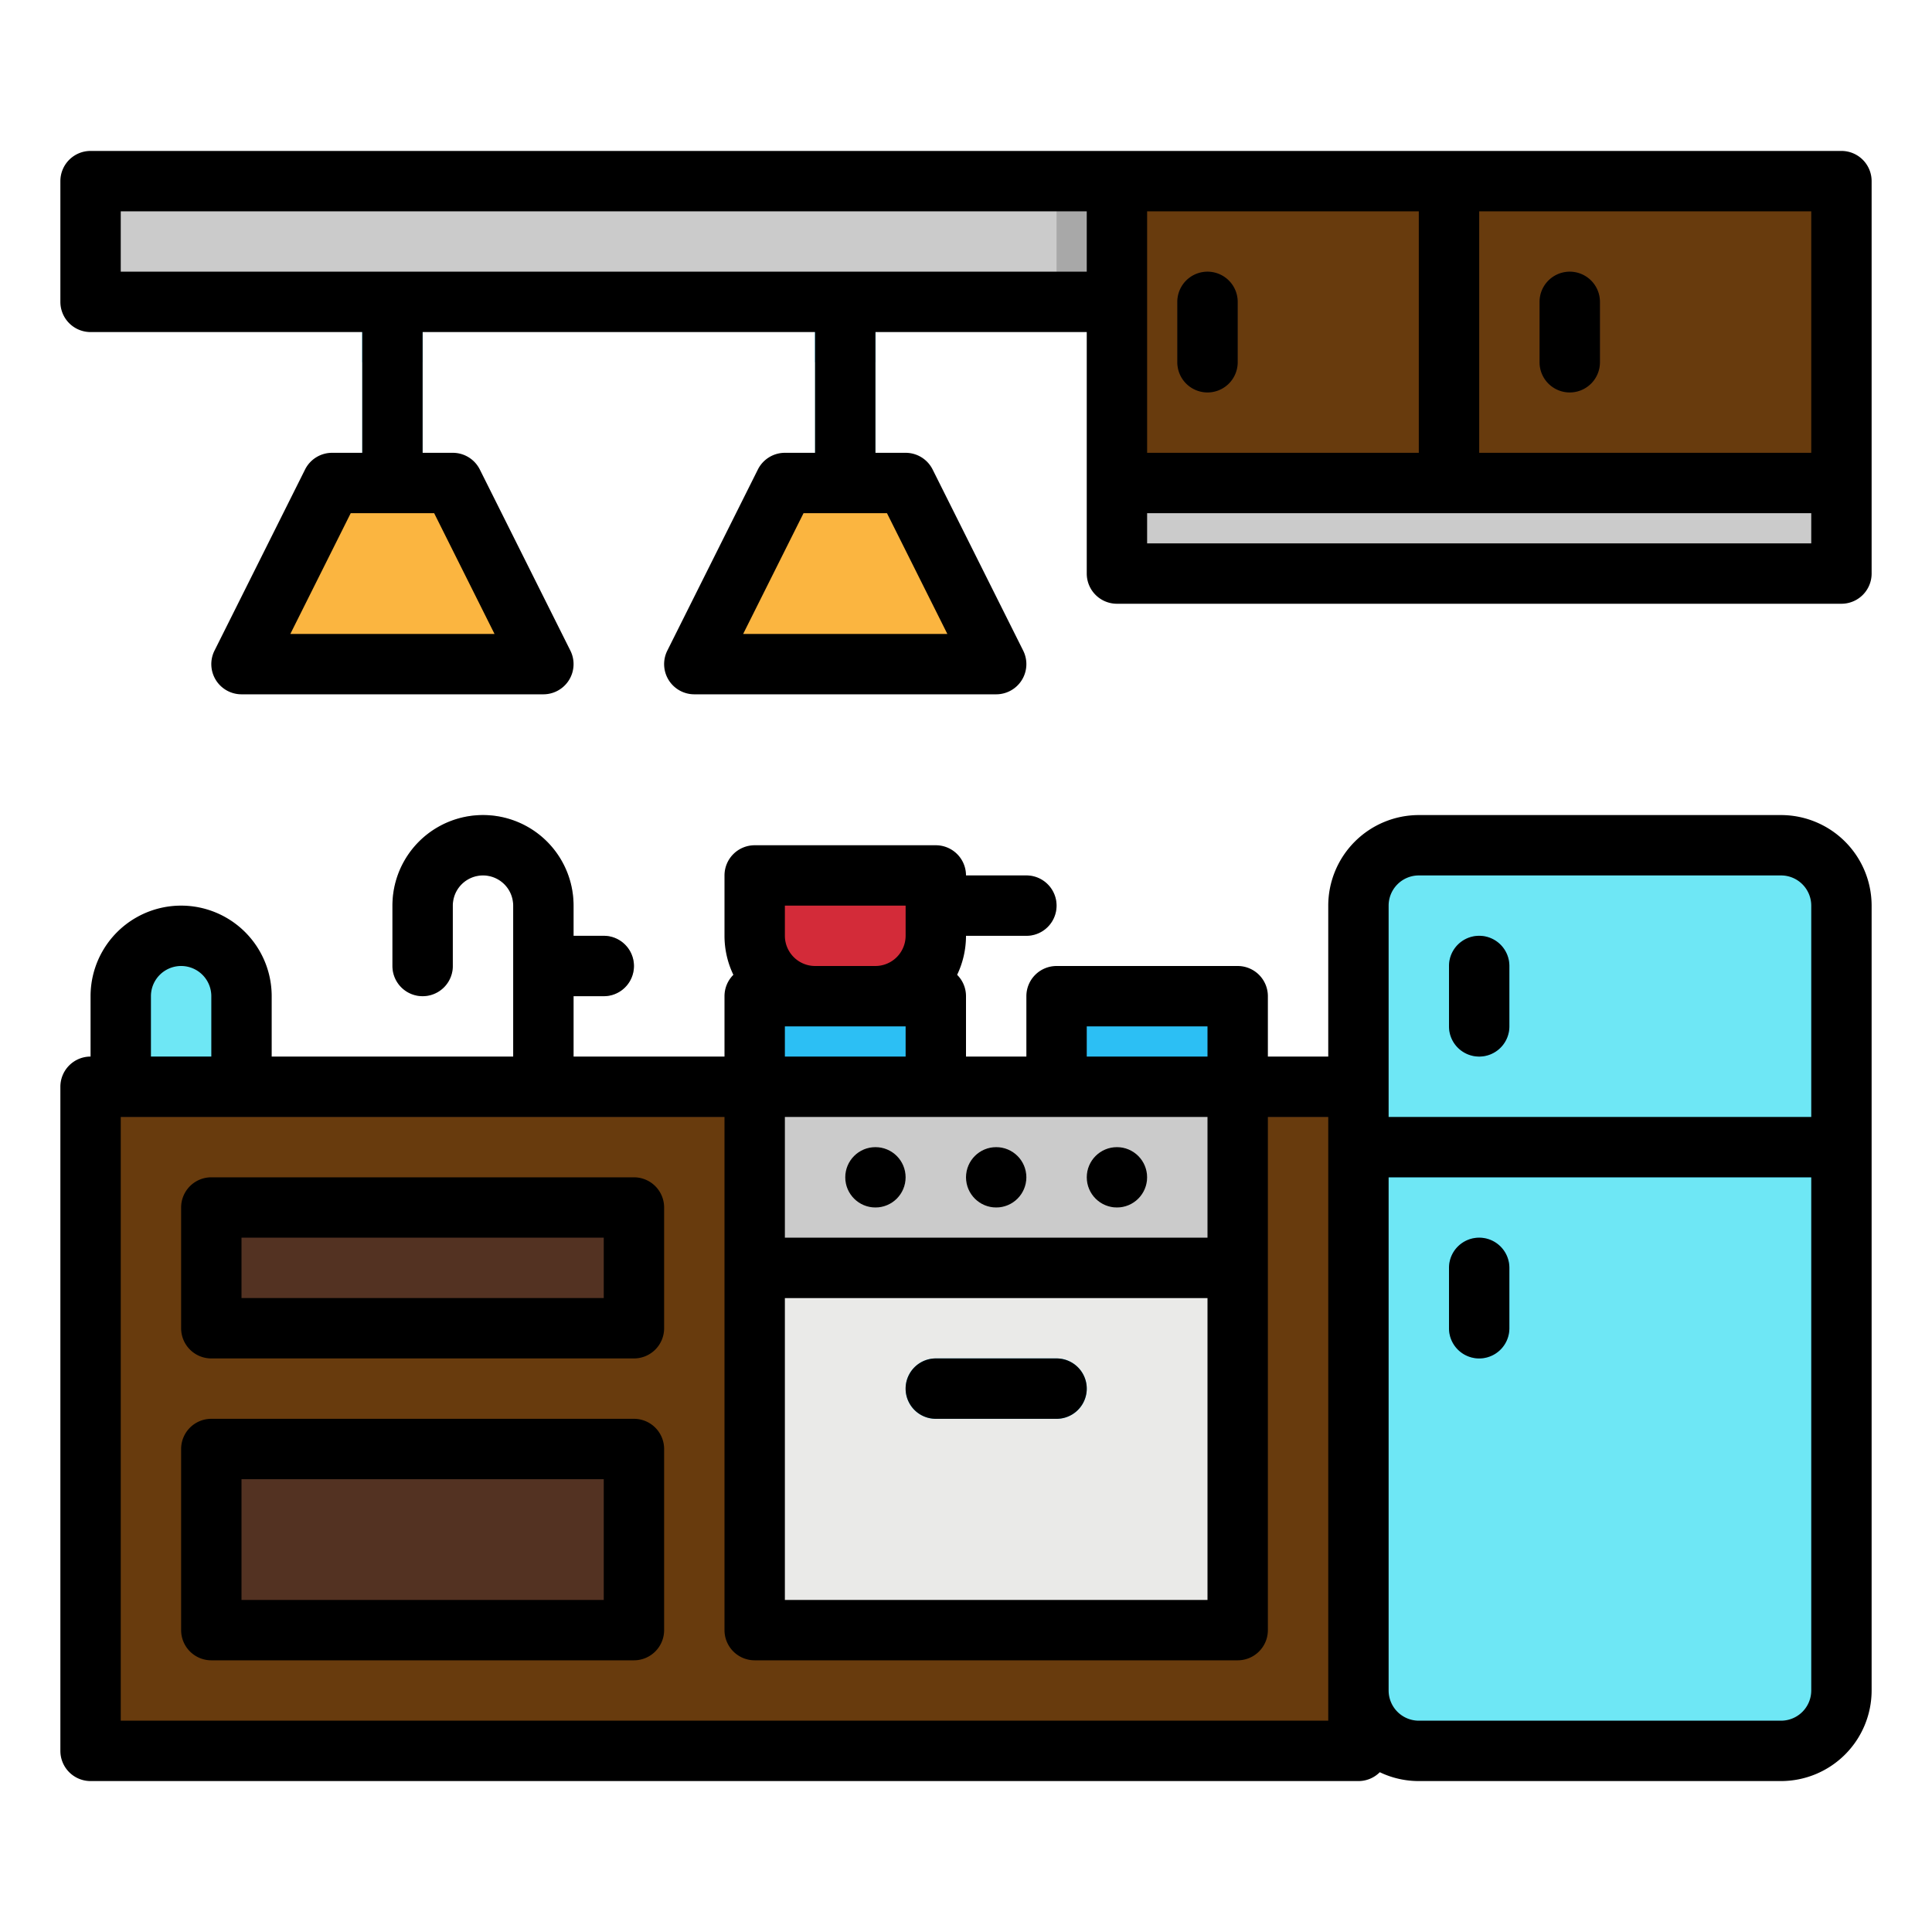 <svg height="512" viewBox="0 0 512 512" width="512" xmlns="http://www.w3.org/2000/svg"><g id="filled_outline" data-name="filled outline"><path d="m160 264h-16a8 8 0 0 1 0-16h16a8 8 0 0 1 0 16z" fill="#a8a8a8"/><path d="m144 296a8 8 0 0 1 -8-8v-48a8 8 0 0 0 -16 0v16a8 8 0 0 1 -16 0v-16a24 24 0 0 1 48 0v48a8 8 0 0 1 -8 8z" fill="#cbcbcb"/><path d="m272 248h-24a8 8 0 0 1 0-16h24a8 8 0 0 1 0 16z" fill="#cbcbcb"/><path d="m28 464h328a4 4 0 0 0 4-4v-168a4 4 0 0 0 -4-4h-28v8h-128v-8h-172a4 4 0 0 0 -4 4v168a4 4 0 0 0 4 4z" fill="#683b0d"/><path d="m200 288h128v48h-128z" fill="#cbcbcb"/><rect fill="#6ee7f5" height="240" rx="16" width="128" x="360" y="224"/><g fill="#2cbff4"><path d="m360 304h128v8h-128z"/><path d="m392 280a8 8 0 0 1 -8-8v-16a8 8 0 0 1 16 0v16a8 8 0 0 1 -8 8z"/><path d="m392 360a8 8 0 0 1 -8-8v-16a8 8 0 0 1 16 0v16a8 8 0 0 1 -8 8z"/></g><path d="m200 336h128v96h-128z" fill="#eaeae8" transform="matrix(-1 0 0 -1 528 768)"/><path d="m280 376h-32a8 8 0 0 1 0-16h32a8 8 0 0 1 0 16z" fill="#2cbff4"/><path d="m56 384h112v48h-112z" fill="#533222" transform="matrix(-1 0 0 -1 224 816)"/><path d="m56 320h112v32h-112z" fill="#533222" transform="matrix(-1 0 0 -1 224 672)"/><path d="m280 264h48v24h-48z" fill="#2cbff4"/><path d="m200 264h48v24h-48z" fill="#2cbff4"/><path d="m200 232h48a0 0 0 0 1 0 0v15.984a16.016 16.016 0 0 1 -16.016 16.016h-15.968a16.016 16.016 0 0 1 -16.016-16.016v-15.984a0 0 0 0 1 0 0z" fill="#d32b39"/><path d="m296 48h192v80h-192z" fill="#683b0d"/><path d="m320 104a8 8 0 0 1 -8-8v-16a8 8 0 0 1 16 0v16a8 8 0 0 1 -8 8z" fill="#533222"/><path d="m416 104a8 8 0 0 1 -8-8v-16a8 8 0 0 1 16 0v16a8 8 0 0 1 -8 8z" fill="#533222"/><path d="m296 128h192v24h-192z" fill="#cbcbcb"/><path d="m104 136a8 8 0 0 1 -8-8v-48a8 8 0 0 1 16 0v48a8 8 0 0 1 -8 8z" fill="#6ee7f5"/><path d="m144 176h-80l24-48h32z" fill="#fbb540"/><path d="m224 136a8 8 0 0 1 -8-8v-48a8 8 0 0 1 16 0v48a8 8 0 0 1 -8 8z" fill="#6ee7f5"/><path d="m264 176h-80l24-48h32z" fill="#fbb540"/><path d="m24 48h272v32h-272z" fill="#cbcbcb"/><path d="m48 248a16 16 0 0 1 16 16v24a0 0 0 0 1 0 0h-32a0 0 0 0 1 0 0v-24a16 16 0 0 1 16-16z" fill="#6ee7f5"/><circle cx="232" cy="312" fill="#eaeae8" r="8"/><circle cx="264" cy="312" fill="#eaeae8" r="8"/><circle cx="296" cy="312" fill="#eaeae8" r="8"/><path d="m32 280h32v8h-32z" fill="#2cbff4"/><path d="m280 48h16v32h-16z" fill="#a8a8a8"/><path d="m376 48h16v80h-16z" fill="#533222"/><path d="m200 296h-176v-4a4 4 0 0 1 4-4h172z" fill="#533222"/><path d="m328 288h28a4 4 0 0 1 4 4v4a0 0 0 0 1 0 0h-32a0 0 0 0 1 0 0v-8a0 0 0 0 1 0 0z" fill="#533222"/><path d="m216 80h16v16h-16z" fill="#2cbff4"/><path d="m96 80h16v16h-16z" fill="#2cbff4"/><path d="m200 336h128v8h-128z" fill="#a8a8a8"/><path d="m392 280a8 8 0 0 0 8-8v-16a8 8 0 0 0 -16 0v16a8 8 0 0 0 8 8z"/><path d="m392 328a8 8 0 0 0 -8 8v16a8 8 0 0 0 16 0v-16a8 8 0 0 0 -8-8z"/><path d="m365.659 469.655a23.858 23.858 0 0 0 10.341 2.345h96a24.027 24.027 0 0 0 24-24v-208a24.027 24.027 0 0 0 -24-24h-96a24.027 24.027 0 0 0 -24 24v40h-16v-16a8 8 0 0 0 -8-8h-48a8 8 0 0 0 -8 8v16h-16v-16a7.975 7.975 0 0 0 -2.35-5.663 23.875 23.875 0 0 0 2.35-10.337h16a8 8 0 0 0 0-16h-16a8 8 0 0 0 -8-8h-48a8 8 0 0 0 -8 8v15.983a23.872 23.872 0 0 0 2.35 10.354 7.975 7.975 0 0 0 -2.35 5.663v16h-40v-16h8a8 8 0 0 0 0-16h-8v-8a24 24 0 0 0 -48 0v16a8 8 0 0 0 16 0v-16a8 8 0 0 1 16 0v40h-64v-16a24 24 0 0 0 -48 0v16a8 8 0 0 0 -8 8v176a8 8 0 0 0 8 8h336a7.975 7.975 0 0 0 5.659-2.345zm106.341-13.655h-96a8.009 8.009 0 0 1 -8-8v-136h112v136a8.009 8.009 0 0 1 -8 8zm-104-216a8.009 8.009 0 0 1 8-8h96a8.009 8.009 0 0 1 8 8v56h-112zm-48 56v32h-112v-32zm-112 48h112v80h-112zm80-72h32v8h-32zm-80 8v-8h32v8zm0-40h32v7.983a8.026 8.026 0 0 1 -8.017 8.017h-15.966a8.026 8.026 0 0 1 -8.017-8.017zm-168 24a8 8 0 0 1 16 0v16h-16zm312 192h-320v-160h160v136a8 8 0 0 0 8 8h128a8 8 0 0 0 8-8v-136h16z"/><path d="m280 360h-32a8 8 0 0 0 0 16h32a8 8 0 0 0 0-16z"/><path d="m168 376h-112a8 8 0 0 0 -8 8v48a8 8 0 0 0 8 8h112a8 8 0 0 0 8-8v-48a8 8 0 0 0 -8-8zm-8 48h-96v-32h96z"/><path d="m168 312h-112a8 8 0 0 0 -8 8v32a8 8 0 0 0 8 8h112a8 8 0 0 0 8-8v-32a8 8 0 0 0 -8-8zm-8 32h-96v-16h96z"/><path d="m320 104a8 8 0 0 0 8-8v-16a8 8 0 0 0 -16 0v16a8 8 0 0 0 8 8z"/><path d="m416 104a8 8 0 0 0 8-8v-16a8 8 0 0 0 -16 0v16a8 8 0 0 0 8 8z"/><path d="m24 88h72v32h-8a8 8 0 0 0 -7.155 4.422l-24 48a8 8 0 0 0 7.155 11.578h80a8 8 0 0 0 7.155-11.578l-24-48a8 8 0 0 0 -7.155-4.422h-8v-32h104v32h-8a8 8 0 0 0 -7.155 4.422l-24 48a8 8 0 0 0 7.155 11.578h80a8 8 0 0 0 7.155-11.578l-24-48a8 8 0 0 0 -7.155-4.422h-8v-32h56v64a8 8 0 0 0 8 8h192a8 8 0 0 0 8-8v-104a8 8 0 0 0 -8-8h-464a8 8 0 0 0 -8 8v32a8 8 0 0 0 8 8zm107.056 80h-54.112l16-32h22.112zm120 0h-54.112l16-32h22.112zm52.944-112h72v64h-72zm176 88h-176v-8h176zm0-24h-88v-64h88zm-448-64h256v16h-256z"/><circle cx="232" cy="312" r="8"/><circle cx="264" cy="312" r="8"/><circle cx="296" cy="312" r="8"/></g></svg>